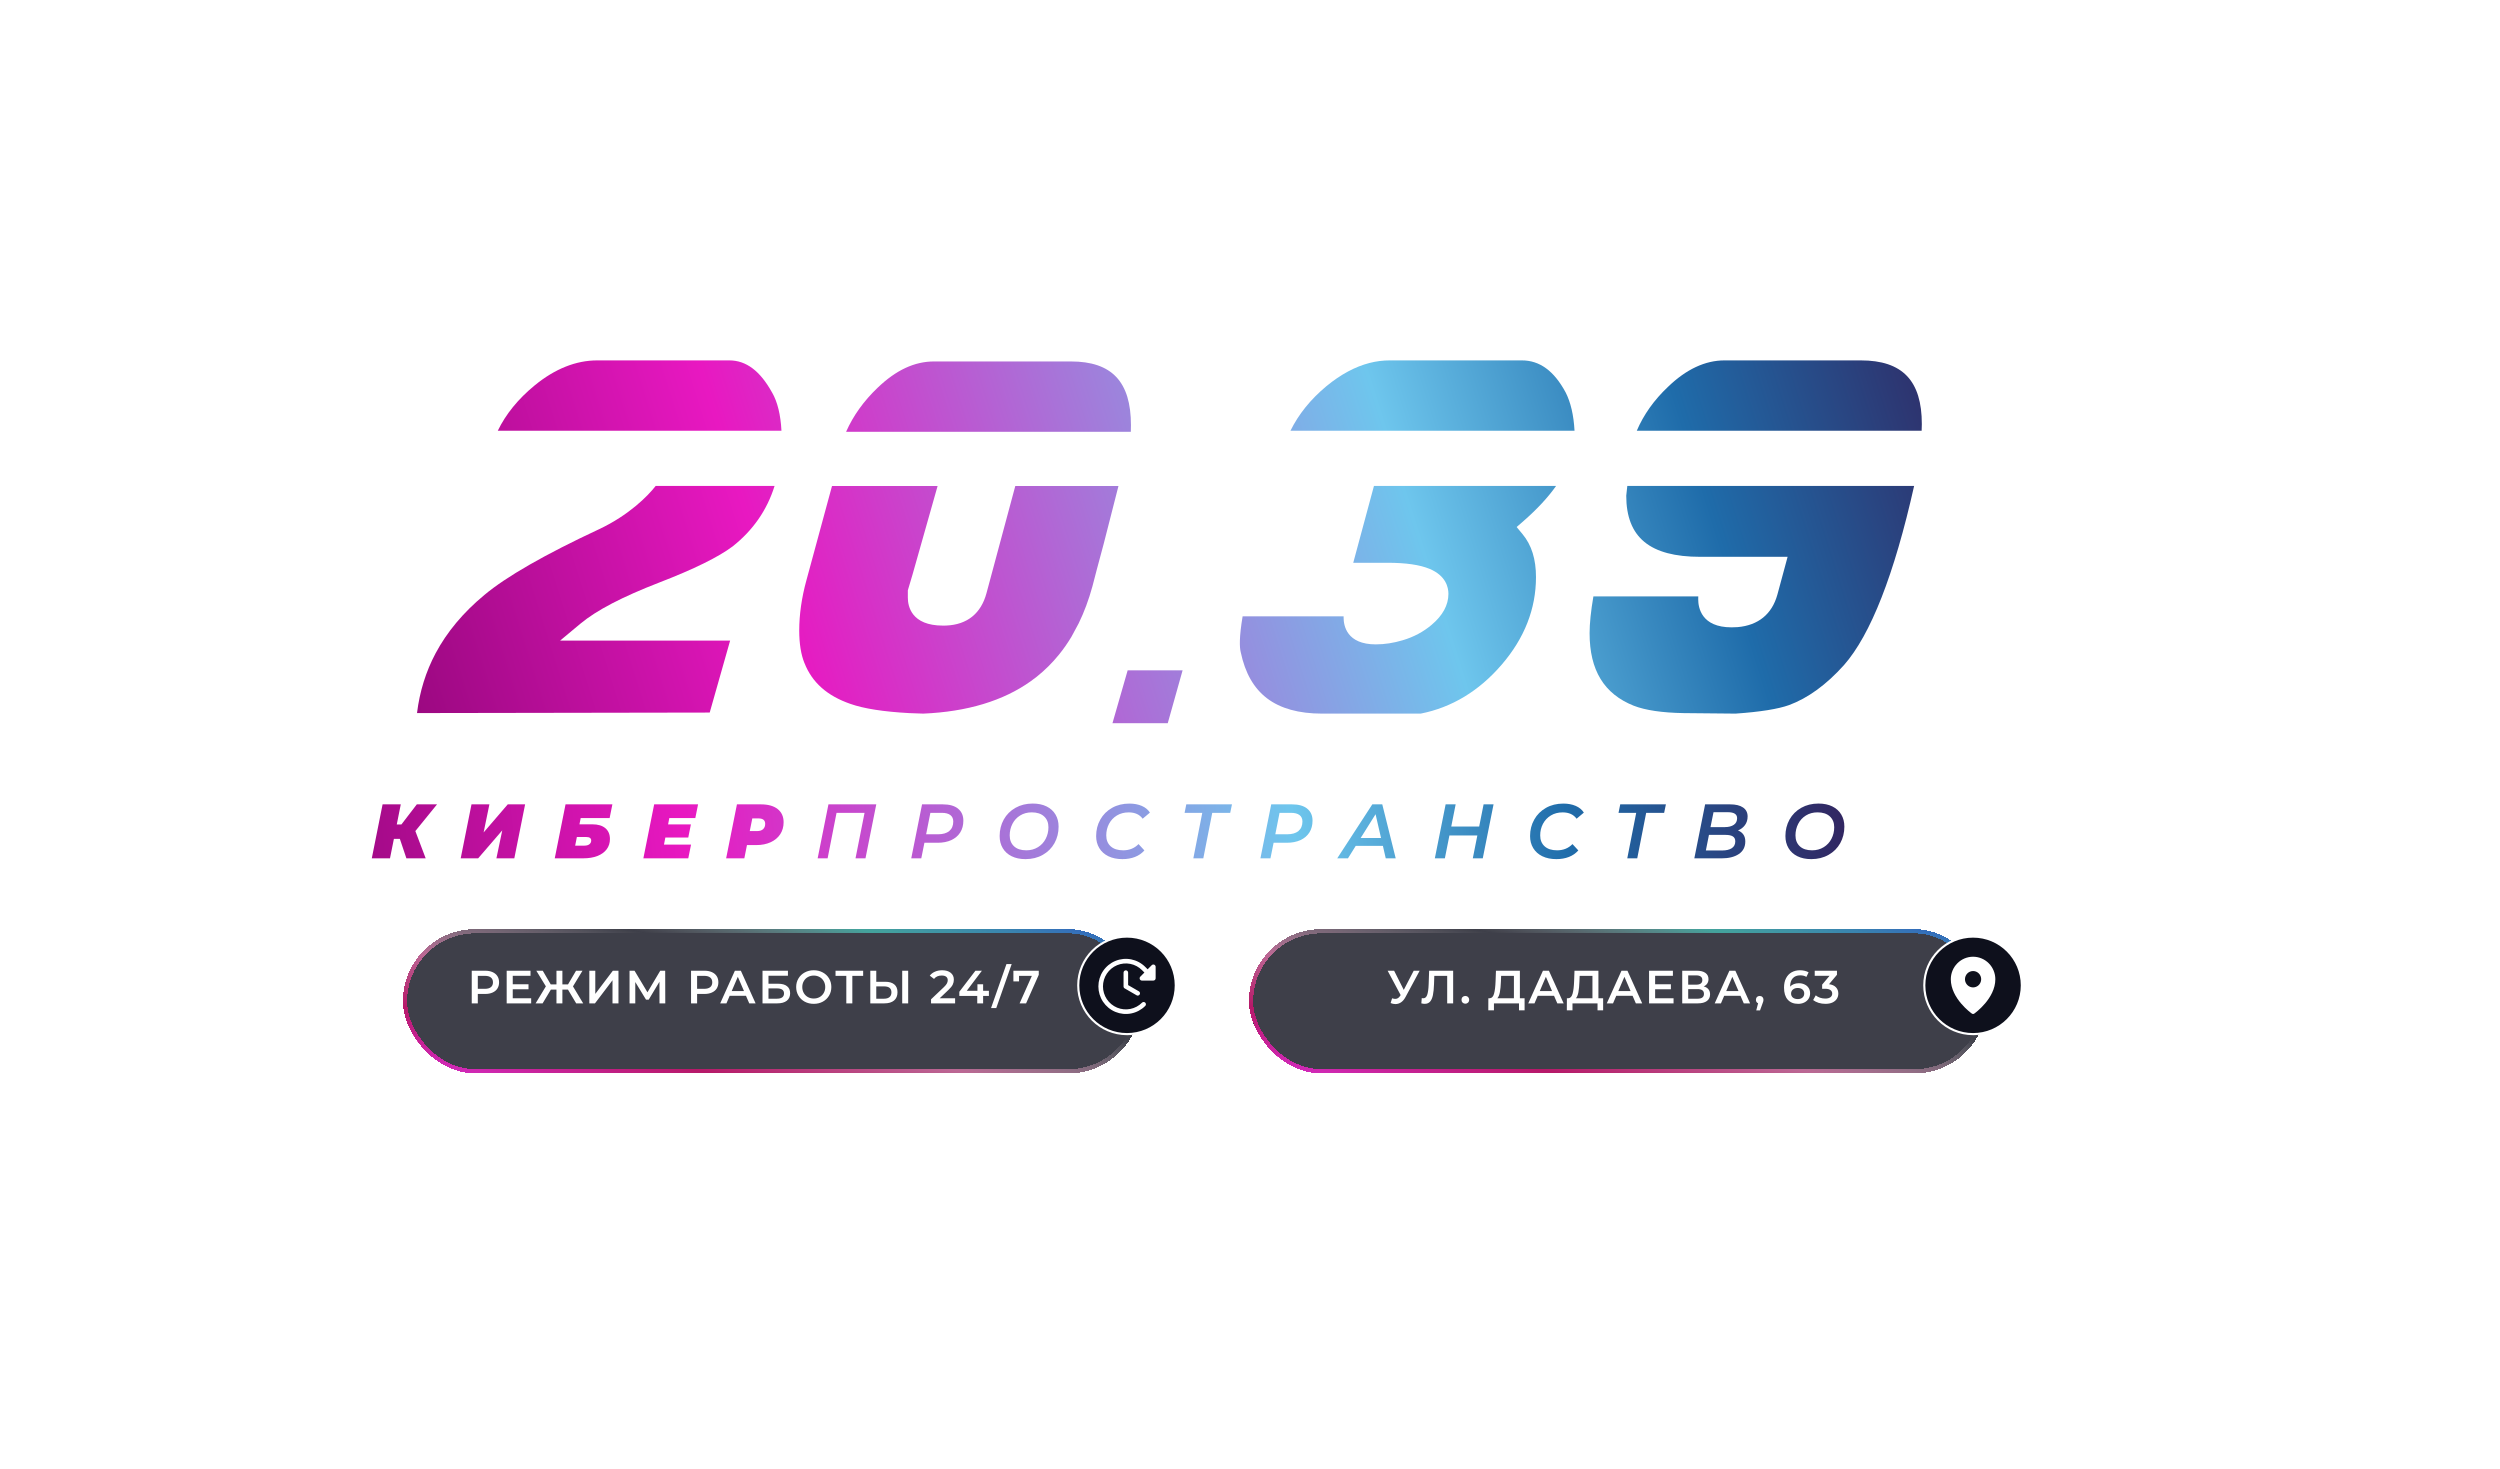 <svg width="1179" height="693" viewBox="0 0 1179 693" fill="none" xmlns="http://www.w3.org/2000/svg">
<g filter="url(#filter0_dd_106_589)">
<rect x="188" y="431.192" width="348" height="68" rx="34" fill="#0E101C" fill-opacity="0.8" shape-rendering="crispEdges"/>
<rect x="189" y="432.192" width="346" height="66" rx="33" stroke="url(#paint0_linear_106_589)" stroke-opacity="0.8" stroke-width="2" stroke-linejoin="round" shape-rendering="crispEdges"/>
</g>
<path d="M228.81 457.791C230.144 457.791 231.303 458.011 232.286 458.451C233.283 458.891 234.046 459.522 234.574 460.343C235.102 461.165 235.366 462.14 235.366 463.269C235.366 464.384 235.102 465.359 234.574 466.195C234.046 467.017 233.283 467.647 232.286 468.087C231.303 468.527 230.144 468.747 228.81 468.747H225.334V473.191H222.474V457.791H228.81ZM228.678 466.327C229.924 466.327 230.87 466.063 231.516 465.535C232.161 465.007 232.484 464.252 232.484 463.269C232.484 462.287 232.161 461.531 231.516 461.003C230.87 460.475 229.924 460.211 228.678 460.211H225.334V466.327H228.678ZM250.501 470.793V473.191H238.951V457.791H250.193V460.189H241.811V464.193H249.247V466.547H241.811V470.793H250.501ZM267.862 466.701H265.222V473.191H262.428V466.701H259.788L255.894 473.191H252.594L257.434 465.161L252.924 457.791H255.96L259.722 464.237H262.428V457.791H265.222V464.237H267.884L271.668 457.791H274.704L270.216 465.183L275.034 473.191H271.734L267.862 466.701ZM277.923 457.791H280.739V468.725L289.011 457.791H291.673V473.191H288.857V462.279L280.585 473.191H277.923V457.791ZM311.017 473.191L310.995 462.983L305.935 471.431H304.659L299.599 463.115V473.191H296.893V457.791H299.247L305.341 467.977L311.369 457.791H313.701L313.745 473.191H311.017ZM332.23 457.791C333.565 457.791 334.724 458.011 335.706 458.451C336.704 458.891 337.466 459.522 337.994 460.343C338.522 461.165 338.786 462.14 338.786 463.269C338.786 464.384 338.522 465.359 337.994 466.195C337.466 467.017 336.704 467.647 335.706 468.087C334.724 468.527 333.565 468.747 332.23 468.747H328.754V473.191H325.894V457.791H332.23ZM332.098 466.327C333.345 466.327 334.291 466.063 334.936 465.535C335.582 465.007 335.904 464.252 335.904 463.269C335.904 462.287 335.582 461.531 334.936 461.003C334.291 460.475 333.345 460.211 332.098 460.211H328.754V466.327H332.098ZM351.807 469.627H344.107L342.589 473.191H339.641L346.571 457.791H349.387L356.339 473.191H353.347L351.807 469.627ZM350.861 467.383L347.957 460.651L345.075 467.383H350.861ZM359.602 457.791H371.592V460.145H362.418V463.929H366.972C368.82 463.929 370.221 464.318 371.174 465.095C372.142 465.858 372.626 466.965 372.626 468.417C372.626 469.943 372.098 471.123 371.042 471.959C369.986 472.781 368.483 473.191 366.532 473.191H359.602V457.791ZM366.378 470.991C367.478 470.991 368.314 470.779 368.886 470.353C369.458 469.928 369.744 469.312 369.744 468.505C369.744 466.921 368.622 466.129 366.378 466.129H362.418V470.991H366.378ZM383.766 473.411C382.196 473.411 380.781 473.074 379.52 472.399C378.258 471.71 377.268 470.764 376.55 469.561C375.831 468.344 375.472 466.987 375.472 465.491C375.472 463.995 375.831 462.646 376.55 461.443C377.268 460.226 378.258 459.28 379.52 458.605C380.781 457.916 382.196 457.571 383.766 457.571C385.335 457.571 386.75 457.916 388.012 458.605C389.273 459.28 390.263 460.219 390.982 461.421C391.7 462.624 392.06 463.981 392.06 465.491C392.06 467.002 391.7 468.359 390.982 469.561C390.263 470.764 389.273 471.71 388.012 472.399C386.75 473.074 385.335 473.411 383.766 473.411ZM383.766 470.903C384.792 470.903 385.716 470.676 386.538 470.221C387.359 469.752 388.004 469.107 388.474 468.285C388.943 467.449 389.178 466.518 389.178 465.491C389.178 464.465 388.943 463.541 388.474 462.719C388.004 461.883 387.359 461.238 386.538 460.783C385.716 460.314 384.792 460.079 383.766 460.079C382.739 460.079 381.815 460.314 380.994 460.783C380.172 461.238 379.527 461.883 379.058 462.719C378.588 463.541 378.354 464.465 378.354 465.491C378.354 466.518 378.588 467.449 379.058 468.285C379.527 469.107 380.172 469.752 380.994 470.221C381.815 470.676 382.739 470.903 383.766 470.903ZM407.063 460.211H401.959V473.191H399.121V460.211H394.039V457.791H407.063V460.211ZM417.516 463.005C419.364 463.005 420.779 463.423 421.762 464.259C422.759 465.081 423.258 466.305 423.258 467.933C423.258 469.635 422.715 470.94 421.63 471.849C420.544 472.744 419.019 473.191 417.054 473.191H410.432V457.791H413.248V463.005H417.516ZM416.922 470.991C418.036 470.991 418.894 470.735 419.496 470.221C420.097 469.708 420.398 468.96 420.398 467.977C420.398 466.115 419.239 465.183 416.922 465.183H413.248V470.991H416.922ZM425.48 457.791H428.296V473.191H425.48V457.791ZM450.43 470.771V473.191H439.078V471.277L445.194 465.469C445.884 464.809 446.346 464.237 446.58 463.753C446.83 463.255 446.954 462.763 446.954 462.279C446.954 461.561 446.712 461.011 446.228 460.629C445.744 460.248 445.033 460.057 444.094 460.057C442.525 460.057 441.322 460.593 440.486 461.663L438.484 460.123C439.086 459.317 439.892 458.693 440.904 458.253C441.931 457.799 443.075 457.571 444.336 457.571C446.008 457.571 447.343 457.967 448.34 458.759C449.338 459.551 449.836 460.629 449.836 461.993C449.836 462.829 449.66 463.614 449.308 464.347C448.956 465.081 448.282 465.917 447.284 466.855L443.17 470.771H450.43ZM466.367 469.693H463.639V473.191H460.867V469.693H452.419V467.713L460.009 457.791H463.067L455.917 467.273H460.955V464.171H463.639V467.273H466.367V469.693ZM474.641 454.667H477.105L469.845 475.391H467.381L474.641 454.667ZM489.884 457.791V459.705L483.9 473.191H480.842L486.628 460.211H480.578V462.829H477.916V457.791H489.884Z" fill="white"/>
<circle cx="531.498" cy="464.692" r="23" fill="#0E101C" stroke="white" stroke-linejoin="round"/>
<g filter="url(#filter1_dd_106_589)">
<rect x="586.998" y="431.192" width="348" height="68" rx="34" fill="#0E101C" fill-opacity="0.8" shape-rendering="crispEdges"/>
<rect x="587.998" y="432.192" width="346" height="66" rx="33" stroke="url(#paint1_linear_106_589)" stroke-opacity="0.8" stroke-width="2" stroke-linejoin="round" shape-rendering="crispEdges"/>
</g>
<path d="M669.519 457.792L662.831 470.222C662.244 471.322 661.54 472.151 660.719 472.708C659.912 473.251 659.032 473.522 658.079 473.522C657.316 473.522 656.561 473.361 655.813 473.038L656.517 470.794C657.118 470.985 657.617 471.08 658.013 471.08C658.937 471.08 659.699 470.604 660.301 469.65L660.543 469.276L654.405 457.792H657.463L662.017 466.834L666.703 457.792H669.519ZM685.307 457.792V473.192H682.491V460.212H676.419L676.287 464.062C676.214 466.218 676.038 467.971 675.759 469.32C675.481 470.655 675.033 471.674 674.417 472.378C673.801 473.068 672.951 473.412 671.865 473.412C671.484 473.412 670.963 473.339 670.303 473.192L670.501 470.706C670.692 470.765 670.912 470.794 671.161 470.794C672.056 470.794 672.687 470.266 673.053 469.21C673.435 468.14 673.669 466.46 673.757 464.172L673.977 457.792H685.307ZM691.048 473.346C690.549 473.346 690.124 473.178 689.772 472.84C689.42 472.488 689.244 472.048 689.244 471.52C689.244 470.978 689.412 470.538 689.75 470.2C690.102 469.863 690.534 469.694 691.048 469.694C691.561 469.694 691.986 469.863 692.324 470.2C692.676 470.538 692.852 470.978 692.852 471.52C692.852 472.048 692.676 472.488 692.324 472.84C691.972 473.178 691.546 473.346 691.048 473.346ZM718.999 470.772V476.47H716.359V473.192H704.545V476.47H701.883L701.905 470.772H702.565C703.533 470.728 704.208 470.017 704.589 468.638C704.985 467.245 705.227 465.258 705.315 462.676L705.491 457.792H716.777V470.772H718.999ZM707.823 462.94C707.75 464.935 707.588 466.6 707.339 467.934C707.09 469.254 706.694 470.2 706.151 470.772H713.961V460.212H707.933L707.823 462.94ZM732.887 469.628H725.187L723.669 473.192H720.721L727.651 457.792H730.467L737.419 473.192H734.427L732.887 469.628ZM731.941 467.384L729.037 460.652L726.155 467.384H731.941ZM756.036 470.772V476.47H753.396V473.192H741.582V476.47H738.92L738.942 470.772H739.602C740.57 470.728 741.245 470.017 741.626 468.638C742.022 467.245 742.264 465.258 742.352 462.676L742.528 457.792H753.814V470.772H756.036ZM744.86 462.94C744.787 464.935 744.626 466.6 744.376 467.934C744.127 469.254 743.731 470.2 743.188 470.772H750.998V460.212H744.97L744.86 462.94ZM769.925 469.628H762.225L760.707 473.192H757.759L764.689 457.792H767.505L774.457 473.192H771.465L769.925 469.628ZM768.979 467.384L766.075 460.652L763.193 467.384H768.979ZM789.248 470.794V473.192H777.698V457.792H788.94V460.19H780.558V464.194H787.994V466.548H780.558V470.794H789.248ZM803.458 465.184C804.441 465.448 805.189 465.903 805.702 466.548C806.216 467.179 806.472 467.971 806.472 468.924C806.472 470.274 805.974 471.322 804.976 472.07C803.979 472.818 802.534 473.192 800.642 473.192H793.338V457.792H800.224C801.955 457.792 803.304 458.137 804.272 458.826C805.24 459.516 805.724 460.491 805.724 461.752C805.724 462.559 805.526 463.256 805.13 463.842C804.749 464.429 804.192 464.876 803.458 465.184ZM796.154 464.37H799.982C800.906 464.37 801.61 464.187 802.094 463.82C802.578 463.454 802.82 462.911 802.82 462.192C802.82 461.474 802.578 460.931 802.094 460.564C801.61 460.183 800.906 459.992 799.982 459.992H796.154V464.37ZM800.554 470.992C802.578 470.992 803.59 470.23 803.59 468.704C803.59 467.208 802.578 466.46 800.554 466.46H796.154V470.992H800.554ZM820.818 469.628H813.118L811.6 473.192H808.652L815.582 457.792H818.398L825.35 473.192H822.358L820.818 469.628ZM819.872 467.384L816.968 460.652L814.086 467.384H819.872ZM829.872 469.694C830.386 469.694 830.811 469.863 831.148 470.2C831.486 470.538 831.654 470.978 831.654 471.52C831.654 471.755 831.618 472.004 831.544 472.268C831.486 472.518 831.354 472.899 831.148 473.412L830.026 476.514H828.244L829.124 473.148C828.802 473.016 828.545 472.811 828.354 472.532C828.178 472.239 828.09 471.902 828.09 471.52C828.09 470.978 828.259 470.538 828.596 470.2C828.934 469.863 829.359 469.694 829.872 469.694ZM848.342 463.688C849.354 463.688 850.263 463.886 851.07 464.282C851.876 464.664 852.507 465.214 852.962 465.932C853.416 466.651 853.644 467.48 853.644 468.418C853.644 469.416 853.394 470.296 852.896 471.058C852.397 471.806 851.722 472.386 850.872 472.796C850.021 473.207 849.068 473.412 848.012 473.412C845.9 473.412 844.257 472.752 843.084 471.432C841.925 470.112 841.346 468.22 841.346 465.756C841.346 464.026 841.661 462.552 842.292 461.334C842.922 460.102 843.802 459.171 844.932 458.54C846.076 457.895 847.396 457.572 848.892 457.572C849.684 457.572 850.424 457.66 851.114 457.836C851.818 457.998 852.426 458.24 852.94 458.562L851.884 460.718C851.121 460.22 850.146 459.97 848.958 459.97C847.476 459.97 846.318 460.425 845.482 461.334C844.646 462.244 844.228 463.556 844.228 465.272V465.294C844.682 464.766 845.262 464.37 845.966 464.106C846.67 463.828 847.462 463.688 848.342 463.688ZM847.858 471.168C848.752 471.168 849.478 470.934 850.036 470.464C850.593 469.98 850.872 469.342 850.872 468.55C850.872 467.744 850.593 467.106 850.036 466.636C849.478 466.167 848.73 465.932 847.792 465.932C846.868 465.932 846.112 466.182 845.526 466.68C844.954 467.179 844.668 467.81 844.668 468.572C844.668 469.32 844.946 469.944 845.504 470.442C846.076 470.926 846.86 471.168 847.858 471.168ZM862.575 464.15C863.997 464.326 865.083 464.81 865.831 465.602C866.579 466.394 866.953 467.384 866.953 468.572C866.953 469.467 866.725 470.281 866.271 471.014C865.816 471.748 865.127 472.334 864.203 472.774C863.293 473.2 862.179 473.412 860.859 473.412C859.759 473.412 858.695 473.258 857.669 472.95C856.657 472.628 855.791 472.188 855.073 471.63L856.305 469.408C856.862 469.878 857.537 470.252 858.329 470.53C859.135 470.794 859.964 470.926 860.815 470.926C861.827 470.926 862.619 470.721 863.191 470.31C863.777 469.885 864.071 469.313 864.071 468.594C864.071 467.876 863.792 467.318 863.235 466.922C862.692 466.512 861.856 466.306 860.727 466.306H859.319V464.348L862.817 460.19H855.821V457.792H866.315V459.706L862.575 464.15Z" fill="white"/>
<circle cx="930.498" cy="464.692" r="23" fill="#0E101C" stroke="white" stroke-linejoin="round"/>
<path d="M532.024 458.692V464.569L537.096 467.508C537.299 467.628 537.458 467.812 537.548 468.032C537.638 468.251 537.653 468.494 537.592 468.723C537.53 468.952 537.396 469.155 537.209 469.3C537.022 469.445 536.792 469.524 536.556 469.526C536.365 469.531 536.177 469.479 536.016 469.377L530.405 466.127H530.378L530.324 466.1L530.284 466.059L530.243 466.032L530.203 465.991L530.176 465.964C530.149 465.951 530.135 465.924 530.122 465.91L530.095 465.883L530.068 465.829L530.041 465.788L530.014 465.748C530.005 465.741 529.999 465.733 529.994 465.724C529.989 465.714 529.987 465.704 529.987 465.693L529.96 465.653C529.96 465.639 529.946 465.626 529.946 465.599C529.942 465.593 529.938 465.587 529.935 465.58C529.933 465.573 529.932 465.565 529.933 465.558L529.906 465.504C529.907 465.497 529.906 465.489 529.903 465.482C529.901 465.475 529.897 465.469 529.892 465.463C529.892 465.436 529.892 465.423 529.879 465.409V465.355C529.879 465.328 529.865 465.314 529.865 465.301V458.692C529.865 458.405 529.979 458.13 530.182 457.926C530.384 457.723 530.658 457.609 530.945 457.609C531.231 457.609 531.505 457.723 531.708 457.926C531.91 458.13 532.024 458.405 532.024 458.692ZM544.326 454.941C544.128 454.861 543.911 454.841 543.702 454.885C543.493 454.928 543.302 455.033 543.152 455.185L541.223 457.122L540.104 455.998C538.292 454.18 535.985 452.943 533.473 452.442C530.961 451.941 528.358 452.198 525.992 453.183C523.626 454.167 521.604 455.833 520.182 457.971C518.759 460.108 518 462.622 518 465.192C518 467.763 518.759 470.276 520.182 472.414C521.604 474.552 523.626 476.218 525.992 477.202C528.358 478.186 530.961 478.444 533.473 477.943C535.985 477.442 538.292 476.205 540.104 474.387C540.305 474.184 540.419 473.909 540.419 473.622C540.419 473.335 540.305 473.06 540.104 472.857C540.004 472.755 539.886 472.674 539.755 472.619C539.624 472.563 539.483 472.535 539.341 472.535C539.199 472.535 539.059 472.563 538.928 472.619C538.797 472.674 538.679 472.755 538.579 472.857C537.07 474.371 535.147 475.401 533.054 475.818C530.961 476.235 528.792 476.02 526.821 475.2C524.85 474.38 523.165 472.991 521.98 471.21C520.795 469.429 520.162 467.334 520.162 465.192C520.162 463.05 520.795 460.956 521.98 459.175C523.165 457.394 524.85 456.005 526.821 455.185C528.792 454.365 530.961 454.149 533.054 454.566C535.147 454.983 537.07 456.014 538.579 457.528L539.699 458.652L537.756 460.602C537.608 460.754 537.507 460.947 537.467 461.156C537.427 461.366 537.45 461.582 537.532 461.779C537.614 461.975 537.752 462.143 537.929 462.262C538.105 462.38 538.313 462.443 538.525 462.443H543.921C544.207 462.443 544.482 462.329 544.684 462.126C544.886 461.923 545 461.647 545 461.36V455.943C544.996 455.729 544.93 455.52 544.811 455.342C544.691 455.164 544.522 455.025 544.326 454.941Z" fill="white"/>
<path d="M930.5 451.192C927.716 451.196 925.047 452.314 923.079 454.303C921.11 456.291 920.003 458.988 920 461.8C920 470.877 929.545 477.735 929.951 478.025C930.114 478.134 930.305 478.192 930.5 478.192C930.695 478.192 930.886 478.134 931.049 478.025C931.455 477.735 941 470.877 941 461.8C940.997 458.988 939.89 456.291 937.921 454.303C935.953 452.314 933.284 451.196 930.5 451.192ZM930.5 457.943C931.255 457.943 931.993 458.169 932.621 458.593C933.249 459.017 933.739 459.619 934.028 460.324C934.317 461.029 934.392 461.804 934.245 462.552C934.097 463.301 933.734 463.988 933.2 464.527C932.666 465.067 931.986 465.434 931.245 465.583C930.504 465.732 929.737 465.656 929.039 465.364C928.341 465.072 927.745 464.577 927.325 463.943C926.906 463.309 926.682 462.563 926.682 461.8C926.682 460.777 927.084 459.796 927.8 459.072C928.516 458.349 929.487 457.943 930.5 457.943Z" fill="white"/>
<g filter="url(#filter2_d_106_589)">
<path d="M225.54 356.955L230.421 369.84H221.326L218.234 360.638H215.429L213.58 369.84H205L210.093 344.373H218.673L216.778 353.862H218.961L226.237 344.373H235.772L225.555 356.955H225.54Z" fill="url(#paint2_linear_106_589)"/>
<path d="M252.023 344.373H260.466L257.737 357.622L269.122 344.373H277.307L272.214 369.84H263.771L266.529 356.636L255.145 369.84H246.929L252.023 344.373Z" fill="url(#paint3_linear_106_589)"/>
<path d="M296.377 344.373H318.463L317.16 350.845H303.517L302.941 353.786H309.019C311.657 353.786 313.703 354.392 315.143 355.605C316.584 356.818 317.311 358.531 317.311 360.729C317.311 362.578 316.796 364.185 315.78 365.549C314.764 366.914 313.309 367.975 311.414 368.717C309.52 369.46 307.291 369.824 304.714 369.824H291.284L296.377 344.357V344.373ZM305.321 363.836C306.291 363.836 307.064 363.624 307.625 363.185C308.186 362.745 308.474 362.169 308.474 361.441C308.474 360.32 307.685 359.774 306.109 359.774H301.713L300.909 363.852H305.305L305.321 363.836Z" fill="url(#paint4_linear_106_589)"/>
<path d="M345.309 350.846L344.733 353.832H355.496L354.253 360.017H343.445L342.793 363.367H355.557L354.253 369.84H333.076L338.169 344.373H358.876L357.573 350.846H345.309Z" fill="url(#paint5_linear_106_589)"/>
<path d="M396.409 346.586C398.274 348.072 399.214 350.133 399.214 352.801C399.214 354.939 398.683 356.818 397.637 358.44C396.576 360.062 395.075 361.321 393.12 362.23C391.165 363.124 388.906 363.579 386.329 363.579H381.933L380.69 369.84H372.11L377.203 344.373H388.512C391.907 344.373 394.545 345.116 396.409 346.586ZM389.543 356.06C390.194 355.469 390.528 354.636 390.528 353.574C390.528 351.846 389.452 350.997 387.329 350.997H384.449L383.252 356.97H386.784C387.966 356.97 388.891 356.667 389.543 356.076V356.06Z" fill="url(#paint6_linear_106_589)"/>
<path d="M442.916 344.373L437.823 369.84H433.124L437.384 348.375H424.18L419.966 369.84H415.267L420.36 344.373H442.916Z" fill="url(#paint7_linear_106_589)"/>
<path d="M481.45 346.389C483.133 347.738 483.981 349.618 483.981 352.043C483.981 354.196 483.496 356.06 482.511 357.622C481.526 359.183 480.116 360.381 478.297 361.23C476.463 362.063 474.31 362.488 471.839 362.488H465.624L464.139 369.84H459.409L464.503 344.373H474.325C477.403 344.373 479.783 345.04 481.48 346.389H481.45ZM477.342 356.94C478.585 355.909 479.222 354.423 479.222 352.483C479.222 351.119 478.752 350.103 477.827 349.406C476.887 348.708 475.553 348.375 473.81 348.375H468.429L466.428 358.486H472.036C474.341 358.486 476.114 357.97 477.372 356.94H477.342Z" fill="url(#paint8_linear_106_589)"/>
<path d="M506.75 368.838C504.916 367.929 503.521 366.656 502.551 365.018C501.581 363.381 501.096 361.486 501.096 359.319C501.096 356.454 501.748 353.862 503.036 351.527C504.34 349.193 506.174 347.358 508.554 346.009C510.934 344.66 513.647 343.993 516.709 343.993C519.226 343.993 521.408 344.448 523.243 345.357C525.077 346.267 526.471 347.54 527.442 349.177C528.412 350.815 528.897 352.709 528.897 354.877C528.897 357.742 528.245 360.334 526.957 362.669C525.653 365.003 523.819 366.837 521.439 368.187C519.059 369.536 516.345 370.203 513.283 370.203C510.767 370.203 508.584 369.748 506.75 368.838ZM519.15 364.579C520.741 363.593 521.969 362.275 522.818 360.607C523.682 358.94 524.107 357.136 524.107 355.165C524.107 353.028 523.425 351.33 522.045 350.057C520.681 348.783 518.74 348.147 516.239 348.147C514.178 348.147 512.359 348.632 510.767 349.617C509.175 350.602 507.963 351.921 507.114 353.589C506.265 355.256 505.84 357.06 505.84 359.031C505.84 361.168 506.523 362.866 507.872 364.139C509.236 365.412 511.161 366.049 513.662 366.049C515.724 366.049 517.543 365.564 519.135 364.579H519.15Z" fill="url(#paint9_linear_106_589)"/>
<path d="M552.363 368.839C550.513 367.929 549.088 366.656 548.088 365.004C547.087 363.351 546.602 361.457 546.602 359.334C546.602 356.469 547.254 353.877 548.573 351.543C549.876 349.208 551.726 347.374 554.106 346.025C556.486 344.676 559.214 344.009 562.291 344.009C564.505 344.009 566.445 344.373 568.128 345.1C569.81 345.828 571.099 346.889 571.963 348.268L568.537 351.149C567.112 349.163 564.914 348.162 561.958 348.162C559.851 348.162 557.986 348.647 556.395 349.618C554.788 350.588 553.56 351.906 552.681 353.559C551.802 355.226 551.377 357.045 551.377 359.031C551.377 361.184 552.075 362.897 553.454 364.155C554.833 365.413 556.804 366.05 559.351 366.05C562.291 366.05 564.702 365.064 566.597 363.109L569.355 366.095C568.143 367.475 566.657 368.505 564.884 369.187C563.11 369.87 561.155 370.203 558.987 370.203C556.44 370.203 554.242 369.748 552.378 368.839H552.363Z" fill="url(#paint10_linear_106_589)"/>
<path d="M609.829 348.375H601.356L597.141 369.84H592.442L596.656 348.375H588.319L589.123 344.373H610.663L609.829 348.375Z" fill="url(#paint11_linear_106_589)"/>
<path d="M646.119 346.389C647.802 347.738 648.651 349.618 648.651 352.043C648.651 354.196 648.166 356.06 647.181 357.622C646.195 359.183 644.785 360.381 642.966 361.23C641.132 362.063 638.98 362.488 636.509 362.488H630.294L628.808 369.84H624.079L629.172 344.373H638.995C642.072 344.373 644.452 345.04 646.15 346.389H646.119ZM642.011 356.94C643.254 355.909 643.891 354.423 643.891 352.483C643.891 351.119 643.421 350.103 642.496 349.406C641.557 348.708 640.223 348.375 638.479 348.375H633.098L631.097 358.486H636.706C639.01 358.486 640.784 357.97 642.042 356.94H642.011Z" fill="url(#paint12_linear_106_589)"/>
<path d="M681.833 363.943H669.024L665.356 369.84H660.293L676.846 344.373H681.545L687.882 369.84H683.183L681.833 363.943ZM680.954 360.229L678.377 349.027L671.359 360.229H680.969H680.954Z" fill="url(#paint13_linear_106_589)"/>
<path d="M734.025 344.373L728.932 369.84H724.232L726.385 359.032H713.212L711.059 369.84H706.33L711.423 344.373H716.153L714.076 354.817H727.249L729.326 344.373H734.025Z" fill="url(#paint14_linear_106_589)"/>
<path d="M757.006 368.839C755.156 367.929 753.731 366.656 752.731 365.004C751.73 363.351 751.245 361.457 751.245 359.334C751.245 356.469 751.897 353.877 753.216 351.543C754.52 349.208 756.369 347.374 758.749 346.025C761.129 344.676 763.857 344.009 766.935 344.009C769.148 344.009 771.088 344.373 772.771 345.1C774.453 345.828 775.742 346.889 776.606 348.268L773.18 351.149C771.755 349.163 769.557 348.162 766.601 348.162C764.494 348.162 762.629 348.647 761.038 349.618C759.431 350.588 758.203 351.906 757.324 353.559C756.445 355.226 756.02 357.045 756.02 359.031C756.02 361.184 756.718 362.897 758.097 364.155C759.476 365.413 761.447 366.05 763.994 366.05C766.935 366.05 769.345 365.064 771.24 363.109L773.999 366.095C772.786 367.475 771.3 368.505 769.527 369.187C767.753 369.87 765.798 370.203 763.63 370.203C761.083 370.203 758.885 369.748 757.021 368.839H757.006Z" fill="url(#paint15_linear_106_589)"/>
<path d="M814.472 348.375H805.999L801.785 369.84H797.085L801.299 348.375H792.962L793.766 344.373H815.306L814.472 348.375Z" fill="url(#paint16_linear_106_589)"/>
<path d="M851.839 358.592C852.445 359.471 852.748 360.547 852.748 361.836C852.748 364.458 851.733 366.444 849.686 367.808C847.655 369.173 844.911 369.84 841.47 369.84H828.707L833.8 344.373H845.548C848.186 344.373 850.232 344.858 851.672 345.843C853.112 346.829 853.84 348.239 853.84 350.088C853.84 351.664 853.43 353.014 852.597 354.15C851.778 355.272 850.671 356.121 849.292 356.682C850.383 357.091 851.232 357.743 851.839 358.607V358.592ZM846.397 365.034C847.473 364.307 848.019 363.246 848.019 361.836C848.019 360.745 847.64 359.956 846.867 359.486C846.109 359.016 844.957 358.774 843.426 358.774H835.604L834.148 366.126H841.789C843.774 366.126 845.305 365.762 846.397 365.034ZM837.756 348.087L836.331 355.105H843.062C844.851 355.105 846.275 354.742 847.321 354.029C848.367 353.317 848.883 352.271 848.883 350.876C848.883 349.012 847.412 348.072 844.487 348.072H837.756V348.087Z" fill="url(#paint17_linear_106_589)"/>
<path d="M877.32 368.838C875.486 367.929 874.092 366.656 873.122 365.018C872.151 363.381 871.666 361.486 871.666 359.319C871.666 356.454 872.318 353.862 873.607 351.527C874.91 349.193 876.744 347.358 879.124 346.009C881.504 344.66 884.218 343.993 887.28 343.993C889.796 343.993 891.979 344.448 893.813 345.357C895.647 346.267 897.042 347.54 898.012 349.177C898.982 350.815 899.467 352.709 899.467 354.877C899.467 357.742 898.816 360.334 897.527 362.669C896.223 365.003 894.389 366.837 892.009 368.187C889.629 369.536 886.916 370.203 883.854 370.203C881.338 370.203 879.155 369.748 877.32 368.838ZM889.72 364.579C891.312 363.593 892.54 362.275 893.389 360.607C894.253 358.94 894.677 357.136 894.677 355.165C894.677 353.028 893.995 351.33 892.616 350.057C891.251 348.783 889.311 348.147 886.81 348.147C884.748 348.147 882.929 348.632 881.338 349.617C879.746 350.602 878.533 351.921 877.684 353.589C876.835 355.256 876.411 357.06 876.411 359.031C876.411 361.168 877.093 362.866 878.442 364.139C879.807 365.412 881.732 366.049 884.233 366.049C886.295 366.049 888.114 365.564 889.705 364.579H889.72Z" fill="url(#paint18_linear_106_589)"/>
<path d="M398.198 168.167H264.422C268.197 160.361 274.018 153.191 281.794 146.809C291.344 138.972 301.288 135 311.339 135H373.611C381.554 135 388.163 139.972 393.802 150.204V150.235H393.833C396.334 154.615 397.804 160.633 398.198 168.152V168.167Z" fill="url(#paint19_linear_106_589)"/>
<path d="M394.954 194.212C391.422 205.566 384.783 215.146 375.172 222.726C368.563 227.713 356.936 233.443 340.595 239.749C323.132 246.51 310.944 252.861 303.365 259.182L293.8 267.156H373.99L364.364 301.081L226.328 301.324C227.556 291.243 230.497 281.784 235.075 273.159C240.411 263.124 248.127 253.877 258.071 245.646C268.394 236.99 286.615 226.546 312.248 214.585C326.179 208.022 335.168 199.017 338.867 194.212H394.954Z" fill="url(#paint20_linear_106_589)"/>
<path d="M772.21 168.167H638.252C642.072 160.391 647.757 153.357 655.184 147.172C661.915 141.624 668.767 137.941 675.588 136.198C678.726 135.394 681.924 135 685.093 135H747.365C755.793 135 762.554 139.942 768.026 150.113C770.406 154.782 771.816 160.846 772.21 168.167Z" fill="url(#paint21_linear_106_589)"/>
<path d="M748.214 210.705L744.909 213.585L747.713 216.965C751.973 222.119 754.035 228.744 754.035 237.232C754.035 252.149 748.593 266.034 737.845 278.51C727.173 290.925 714.319 298.686 699.66 301.581H653.077C642.193 301.581 633.492 299.156 627.216 294.381C620.941 289.591 616.878 282.481 614.801 272.643V272.583L614.771 272.507C614.241 270.309 614.013 265.625 615.681 255.711H663.309V256.287C663.309 260.092 664.78 268.929 678.483 268.929C682.652 268.929 686.942 268.262 691.202 266.974C696.371 265.443 700.933 263.002 704.784 259.743C710.059 255.302 712.742 250.375 712.742 245.1C712.742 242.083 711.59 236.535 703.859 233.321C699.205 231.381 692.642 230.441 683.834 230.441H667.857L677.619 194.212H763.509C759.719 199.608 754.595 205.126 748.214 210.705Z" fill="url(#paint22_linear_106_589)"/>
<path d="M932.362 194.212C922.994 236.005 911.852 264.412 899.286 278.692C891.009 287.923 882.293 294.26 873.41 297.549C868.241 299.414 859.736 300.778 848.125 301.581L823.674 301.339C813.578 301.172 805.635 300.005 800.117 297.852C786.126 292.274 779.319 281.102 779.319 263.669C779.319 259 779.926 253.179 781.108 246.313H830.571C830.541 246.737 830.541 247.177 830.541 247.646C830.541 251.633 832.072 260.895 846.26 260.895C847.155 260.895 848.125 260.865 849.11 260.789H849.156C858.842 259.94 865.315 254.68 867.862 245.524L871.166 233.321L872.697 227.637H831.541C807.727 227.637 796.631 218.481 796.6 198.82C796.615 198.578 796.706 197.653 797.101 194.212H932.362Z" fill="url(#paint23_linear_106_589)"/>
<path d="M936 165.06C936 166.045 935.97 167.091 935.909 168.167H801.572C804.801 160.603 809.728 153.66 816.276 147.491H816.291L816.322 147.445C824.886 139.184 833.845 135 842.925 135H907.214C926.859 135 936 144.55 936 165.06Z" fill="url(#paint24_linear_106_589)"/>
<path d="M563.019 165.561C563.019 166.546 563.004 167.592 562.958 168.668H428.682C432.017 161.119 437.004 154.146 443.568 147.886C452.269 139.548 460.97 135.501 470.187 135.501H534.687C554.015 135.501 563.019 145.051 563.019 165.561Z" fill="url(#paint25_linear_106_589)"/>
<path d="M557.138 194.212L550.195 221.407C547.694 230.669 545.799 237.808 544.859 241.538C543.131 247.859 540.948 253.74 538.356 259.031L534.945 265.367C533.156 268.338 531.201 271.143 529.124 273.704C526.002 277.57 522.485 281.072 518.634 284.149C517.71 284.892 516.785 285.589 515.86 286.226L515.83 286.256C502.839 295.548 485.77 300.702 465.094 301.581L458.439 301.339C446.388 300.687 437.08 299.232 430.744 297.003C419.754 293.198 412.66 286.908 409.067 277.767V277.737H409.037C407.415 273.735 406.581 268.581 406.581 262.411C406.581 254.877 407.718 246.889 409.977 238.673L422.043 194.227H471.839L460.016 235.989L457.984 242.826L457.802 243.448V246.904C457.802 250.86 459.409 260.077 474.401 260.077C474.901 260.077 475.432 260.077 475.978 260.046C485.785 259.622 492.334 254.347 494.896 244.766L508.478 194.227H557.138V194.212Z" fill="url(#paint26_linear_106_589)"/>
<path d="M554.303 306.097H580.376L587.379 281.161H561.473L554.303 306.097Z" fill="url(#paint27_linear_106_589)"/>
</g>
<defs>
<filter id="filter0_dd_106_589" x="0" y="191.192" width="780" height="501" filterUnits="userSpaceOnUse" color-interpolation-filters="sRGB">
<feFlood flood-opacity="0" result="BackgroundImageFix"/>
<feColorMatrix in="SourceAlpha" type="matrix" values="0 0 0 0 0 0 0 0 0 0 0 0 0 0 0 0 0 0 127 0" result="hardAlpha"/>
<feOffset dx="-28" dy="33"/>
<feGaussianBlur stdDeviation="80"/>
<feComposite in2="hardAlpha" operator="out"/>
<feColorMatrix type="matrix" values="0 0 0 0 0 0 0 0 0 0.22 0 0 0 0 1 0 0 0 0.3 0"/>
<feBlend mode="normal" in2="BackgroundImageFix" result="effect1_dropShadow_106_589"/>
<feColorMatrix in="SourceAlpha" type="matrix" values="0 0 0 0 0 0 0 0 0 0 0 0 0 0 0 0 0 0 127 0" result="hardAlpha"/>
<feOffset dx="30" dy="-26"/>
<feGaussianBlur stdDeviation="107"/>
<feComposite in2="hardAlpha" operator="out"/>
<feColorMatrix type="matrix" values="0 0 0 0 0.971 0 0 0 0 0 0 0 0 0 0.233 0 0 0 0.2 0"/>
<feBlend mode="normal" in2="effect1_dropShadow_106_589" result="effect2_dropShadow_106_589"/>
<feBlend mode="normal" in="SourceGraphic" in2="effect2_dropShadow_106_589" result="shape"/>
</filter>
<filter id="filter1_dd_106_589" x="398.998" y="191.192" width="780" height="501" filterUnits="userSpaceOnUse" color-interpolation-filters="sRGB">
<feFlood flood-opacity="0" result="BackgroundImageFix"/>
<feColorMatrix in="SourceAlpha" type="matrix" values="0 0 0 0 0 0 0 0 0 0 0 0 0 0 0 0 0 0 127 0" result="hardAlpha"/>
<feOffset dx="-28" dy="33"/>
<feGaussianBlur stdDeviation="80"/>
<feComposite in2="hardAlpha" operator="out"/>
<feColorMatrix type="matrix" values="0 0 0 0 0 0 0 0 0 0.22 0 0 0 0 1 0 0 0 0.3 0"/>
<feBlend mode="normal" in2="BackgroundImageFix" result="effect1_dropShadow_106_589"/>
<feColorMatrix in="SourceAlpha" type="matrix" values="0 0 0 0 0 0 0 0 0 0 0 0 0 0 0 0 0 0 127 0" result="hardAlpha"/>
<feOffset dx="30" dy="-26"/>
<feGaussianBlur stdDeviation="107"/>
<feComposite in2="hardAlpha" operator="out"/>
<feColorMatrix type="matrix" values="0 0 0 0 0.971 0 0 0 0 0 0 0 0 0 0.233 0 0 0 0.2 0"/>
<feBlend mode="normal" in2="effect1_dropShadow_106_589" result="effect2_dropShadow_106_589"/>
<feBlend mode="normal" in="SourceGraphic" in2="effect2_dropShadow_106_589" result="shape"/>
</filter>
<filter id="filter2_d_106_589" x="5.829" y="0.454" width="1070.01" height="574.218" filterUnits="userSpaceOnUse" color-interpolation-filters="sRGB">
<feFlood flood-opacity="0" result="BackgroundImageFix"/>
<feColorMatrix in="SourceAlpha" type="matrix" values="0 0 0 0 0 0 0 0 0 0 0 0 0 0 0 0 0 0 127 0" result="hardAlpha"/>
<feOffset dx="-29.664" dy="34.961"/>
<feGaussianBlur stdDeviation="84.754"/>
<feComposite in2="hardAlpha" operator="out"/>
<feColorMatrix type="matrix" values="0 0 0 0 0 0 0 0 0 0.22 0 0 0 0 1 0 0 0 0.3 0"/>
<feBlend mode="normal" in2="BackgroundImageFix" result="effect1_dropShadow_106_589"/>
<feBlend mode="normal" in="SourceGraphic" in2="effect1_dropShadow_106_589" result="shape"/>
</filter>
<linearGradient id="paint0_linear_106_589" x1="548.488" y1="419.601" x2="515.502" y2="571.119" gradientUnits="userSpaceOnUse">
<stop stop-color="#130EFF"/>
<stop offset="0.273" stop-color="#49FFE9" stop-opacity="0.65"/>
<stop offset="0.422" stop-color="white" stop-opacity="0"/>
<stop offset="0.63" stop-color="#FF7EBC" stop-opacity="0.81"/>
<stop offset="0.797" stop-color="#FB047B" stop-opacity="0.797"/>
<stop offset="1" stop-color="#FF2CF7"/>
</linearGradient>
<linearGradient id="paint1_linear_106_589" x1="947.486" y1="419.601" x2="914.5" y2="571.119" gradientUnits="userSpaceOnUse">
<stop stop-color="#130EFF"/>
<stop offset="0.273" stop-color="#49FFE9" stop-opacity="0.65"/>
<stop offset="0.422" stop-color="white" stop-opacity="0"/>
<stop offset="0.63" stop-color="#FF7EBC" stop-opacity="0.81"/>
<stop offset="0.797" stop-color="#FB047B" stop-opacity="0.797"/>
<stop offset="1" stop-color="#FF2CF7"/>
</linearGradient>
<linearGradient id="paint2_linear_106_589" x1="180.549" y1="361.245" x2="891.145" y2="286.937" gradientUnits="userSpaceOnUse">
<stop stop-color="#9A0880"/>
<stop offset="0.24" stop-color="#E818C1"/>
<stop offset="0.64" stop-color="#6EC6ED"/>
<stop offset="0.82" stop-color="#1F6CAA"/>
<stop offset="1" stop-color="#312762"/>
</linearGradient>
<linearGradient id="paint3_linear_106_589" x1="181.004" y1="365.58" x2="891.6" y2="291.272" gradientUnits="userSpaceOnUse">
<stop stop-color="#9A0880"/>
<stop offset="0.24" stop-color="#E818C1"/>
<stop offset="0.64" stop-color="#6EC6ED"/>
<stop offset="0.82" stop-color="#1F6CAA"/>
<stop offset="1" stop-color="#312762"/>
</linearGradient>
<linearGradient id="paint4_linear_106_589" x1="181.428" y1="369.627" x2="892.025" y2="295.319" gradientUnits="userSpaceOnUse">
<stop stop-color="#9A0880"/>
<stop offset="0.24" stop-color="#E818C1"/>
<stop offset="0.64" stop-color="#6EC6ED"/>
<stop offset="0.82" stop-color="#1F6CAA"/>
<stop offset="1" stop-color="#312762"/>
</linearGradient>
<linearGradient id="paint5_linear_106_589" x1="181.913" y1="374.281" x2="892.509" y2="299.973" gradientUnits="userSpaceOnUse">
<stop stop-color="#9A0880"/>
<stop offset="0.24" stop-color="#E818C1"/>
<stop offset="0.64" stop-color="#6EC6ED"/>
<stop offset="0.82" stop-color="#1F6CAA"/>
<stop offset="1" stop-color="#312762"/>
</linearGradient>
<linearGradient id="paint6_linear_106_589" x1="182.262" y1="377.677" x2="892.858" y2="303.354" gradientUnits="userSpaceOnUse">
<stop stop-color="#9A0880"/>
<stop offset="0.24" stop-color="#E818C1"/>
<stop offset="0.64" stop-color="#6EC6ED"/>
<stop offset="0.82" stop-color="#1F6CAA"/>
<stop offset="1" stop-color="#312762"/>
</linearGradient>
<linearGradient id="paint7_linear_106_589" x1="182.808" y1="382.861" x2="893.404" y2="308.553" gradientUnits="userSpaceOnUse">
<stop stop-color="#9A0880"/>
<stop offset="0.24" stop-color="#E818C1"/>
<stop offset="0.64" stop-color="#6EC6ED"/>
<stop offset="0.82" stop-color="#1F6CAA"/>
<stop offset="1" stop-color="#312762"/>
</linearGradient>
<linearGradient id="paint8_linear_106_589" x1="183.187" y1="386.499" x2="893.783" y2="312.191" gradientUnits="userSpaceOnUse">
<stop stop-color="#9A0880"/>
<stop offset="0.24" stop-color="#E818C1"/>
<stop offset="0.64" stop-color="#6EC6ED"/>
<stop offset="0.82" stop-color="#1F6CAA"/>
<stop offset="1" stop-color="#312762"/>
</linearGradient>
<linearGradient id="paint9_linear_106_589" x1="183.747" y1="391.743" x2="894.329" y2="317.435" gradientUnits="userSpaceOnUse">
<stop stop-color="#9A0880"/>
<stop offset="0.24" stop-color="#E818C1"/>
<stop offset="0.64" stop-color="#6EC6ED"/>
<stop offset="0.82" stop-color="#1F6CAA"/>
<stop offset="1" stop-color="#312762"/>
</linearGradient>
<linearGradient id="paint10_linear_106_589" x1="184.232" y1="396.458" x2="894.829" y2="322.15" gradientUnits="userSpaceOnUse">
<stop stop-color="#9A0880"/>
<stop offset="0.24" stop-color="#E818C1"/>
<stop offset="0.64" stop-color="#6EC6ED"/>
<stop offset="0.82" stop-color="#1F6CAA"/>
<stop offset="1" stop-color="#312762"/>
</linearGradient>
<linearGradient id="paint11_linear_106_589" x1="184.581" y1="399.824" x2="895.177" y2="325.516" gradientUnits="userSpaceOnUse">
<stop stop-color="#9A0880"/>
<stop offset="0.24" stop-color="#E818C1"/>
<stop offset="0.64" stop-color="#6EC6ED"/>
<stop offset="0.82" stop-color="#1F6CAA"/>
<stop offset="1" stop-color="#312762"/>
</linearGradient>
<linearGradient id="paint12_linear_106_589" x1="184.976" y1="403.538" x2="895.556" y2="329.215" gradientUnits="userSpaceOnUse">
<stop stop-color="#9A0880"/>
<stop offset="0.24" stop-color="#E818C1"/>
<stop offset="0.64" stop-color="#6EC6ED"/>
<stop offset="0.82" stop-color="#1F6CAA"/>
<stop offset="1" stop-color="#312762"/>
</linearGradient>
<linearGradient id="paint13_linear_106_589" x1="185.551" y1="409.055" x2="896.148" y2="334.747" gradientUnits="userSpaceOnUse">
<stop stop-color="#9A0880"/>
<stop offset="0.24" stop-color="#E818C1"/>
<stop offset="0.64" stop-color="#6EC6ED"/>
<stop offset="0.82" stop-color="#1F6CAA"/>
<stop offset="1" stop-color="#312762"/>
</linearGradient>
<linearGradient id="paint14_linear_106_589" x1="185.961" y1="412.966" x2="896.542" y2="338.658" gradientUnits="userSpaceOnUse">
<stop stop-color="#9A0880"/>
<stop offset="0.24" stop-color="#E818C1"/>
<stop offset="0.64" stop-color="#6EC6ED"/>
<stop offset="0.82" stop-color="#1F6CAA"/>
<stop offset="1" stop-color="#312762"/>
</linearGradient>
<linearGradient id="paint15_linear_106_589" x1="186.444" y1="417.635" x2="897.042" y2="343.311" gradientUnits="userSpaceOnUse">
<stop stop-color="#9A0880"/>
<stop offset="0.24" stop-color="#E818C1"/>
<stop offset="0.64" stop-color="#6EC6ED"/>
<stop offset="0.82" stop-color="#1F6CAA"/>
<stop offset="1" stop-color="#312762"/>
</linearGradient>
<linearGradient id="paint16_linear_106_589" x1="186.795" y1="421.001" x2="897.391" y2="346.677" gradientUnits="userSpaceOnUse">
<stop stop-color="#9A0880"/>
<stop offset="0.24" stop-color="#E818C1"/>
<stop offset="0.64" stop-color="#6EC6ED"/>
<stop offset="0.82" stop-color="#1F6CAA"/>
<stop offset="1" stop-color="#312762"/>
</linearGradient>
<linearGradient id="paint17_linear_106_589" x1="187.236" y1="425.184" x2="897.83" y2="350.877" gradientUnits="userSpaceOnUse">
<stop stop-color="#9A0880"/>
<stop offset="0.24" stop-color="#E818C1"/>
<stop offset="0.64" stop-color="#6EC6ED"/>
<stop offset="0.82" stop-color="#1F6CAA"/>
<stop offset="1" stop-color="#312762"/>
</linearGradient>
<linearGradient id="paint18_linear_106_589" x1="187.748" y1="430.08" x2="898.33" y2="355.771" gradientUnits="userSpaceOnUse">
<stop stop-color="#9A0880"/>
<stop offset="0.24" stop-color="#E818C1"/>
<stop offset="0.64" stop-color="#6EC6ED"/>
<stop offset="0.82" stop-color="#1F6CAA"/>
<stop offset="1" stop-color="#312762"/>
</linearGradient>
<linearGradient id="paint19_linear_106_589" x1="191.66" y1="201.956" x2="905.349" y2="-22.53" gradientUnits="userSpaceOnUse">
<stop stop-color="#9A0880"/>
<stop offset="0.24" stop-color="#E818C1"/>
<stop offset="0.64" stop-color="#6EC6ED"/>
<stop offset="0.82" stop-color="#1F6CAA"/>
<stop offset="1" stop-color="#312762"/>
</linearGradient>
<linearGradient id="paint20_linear_106_589" x1="219.143" y1="289.318" x2="932.832" y2="64.847" gradientUnits="userSpaceOnUse">
<stop stop-color="#9A0880"/>
<stop offset="0.24" stop-color="#E818C1"/>
<stop offset="0.64" stop-color="#6EC6ED"/>
<stop offset="0.82" stop-color="#1F6CAA"/>
<stop offset="1" stop-color="#312762"/>
</linearGradient>
<linearGradient id="paint21_linear_106_589" x1="225.328" y1="308.977" x2="939.017" y2="84.491" gradientUnits="userSpaceOnUse">
<stop stop-color="#9A0880"/>
<stop offset="0.24" stop-color="#E818C1"/>
<stop offset="0.64" stop-color="#6EC6ED"/>
<stop offset="0.82" stop-color="#1F6CAA"/>
<stop offset="1" stop-color="#312762"/>
</linearGradient>
<linearGradient id="paint22_linear_106_589" x1="249.612" y1="386.197" x2="963.301" y2="161.712" gradientUnits="userSpaceOnUse">
<stop stop-color="#9A0880"/>
<stop offset="0.24" stop-color="#E818C1"/>
<stop offset="0.64" stop-color="#6EC6ED"/>
<stop offset="0.82" stop-color="#1F6CAA"/>
<stop offset="1" stop-color="#312762"/>
</linearGradient>
<linearGradient id="paint23_linear_106_589" x1="262.179" y1="426.156" x2="975.868" y2="201.67" gradientUnits="userSpaceOnUse">
<stop stop-color="#9A0880"/>
<stop offset="0.24" stop-color="#E818C1"/>
<stop offset="0.64" stop-color="#6EC6ED"/>
<stop offset="0.82" stop-color="#1F6CAA"/>
<stop offset="1" stop-color="#312762"/>
</linearGradient>
<linearGradient id="paint24_linear_106_589" x1="239.85" y1="355.166" x2="953.539" y2="130.695" gradientUnits="userSpaceOnUse">
<stop stop-color="#9A0880"/>
<stop offset="0.24" stop-color="#E818C1"/>
<stop offset="0.64" stop-color="#6EC6ED"/>
<stop offset="0.82" stop-color="#1F6CAA"/>
<stop offset="1" stop-color="#312762"/>
</linearGradient>
<linearGradient id="paint25_linear_106_589" x1="206.425" y1="248.888" x2="920.114" y2="24.418" gradientUnits="userSpaceOnUse">
<stop stop-color="#9A0880"/>
<stop offset="0.24" stop-color="#E818C1"/>
<stop offset="0.64" stop-color="#6EC6ED"/>
<stop offset="0.82" stop-color="#1F6CAA"/>
<stop offset="1" stop-color="#312762"/>
</linearGradient>
<linearGradient id="paint26_linear_106_589" x1="228.117" y1="317.862" x2="941.806" y2="93.376" gradientUnits="userSpaceOnUse">
<stop stop-color="#9A0880"/>
<stop offset="0.24" stop-color="#E818C1"/>
<stop offset="0.64" stop-color="#6EC6ED"/>
<stop offset="0.82" stop-color="#1F6CAA"/>
<stop offset="1" stop-color="#312762"/>
</linearGradient>
<linearGradient id="paint27_linear_106_589" x1="252.037" y1="393.927" x2="965.726" y2="169.456" gradientUnits="userSpaceOnUse">
<stop stop-color="#9A0880"/>
<stop offset="0.24" stop-color="#E818C1"/>
<stop offset="0.64" stop-color="#6EC6ED"/>
<stop offset="0.82" stop-color="#1F6CAA"/>
<stop offset="1" stop-color="#312762"/>
</linearGradient>
</defs>
</svg>
